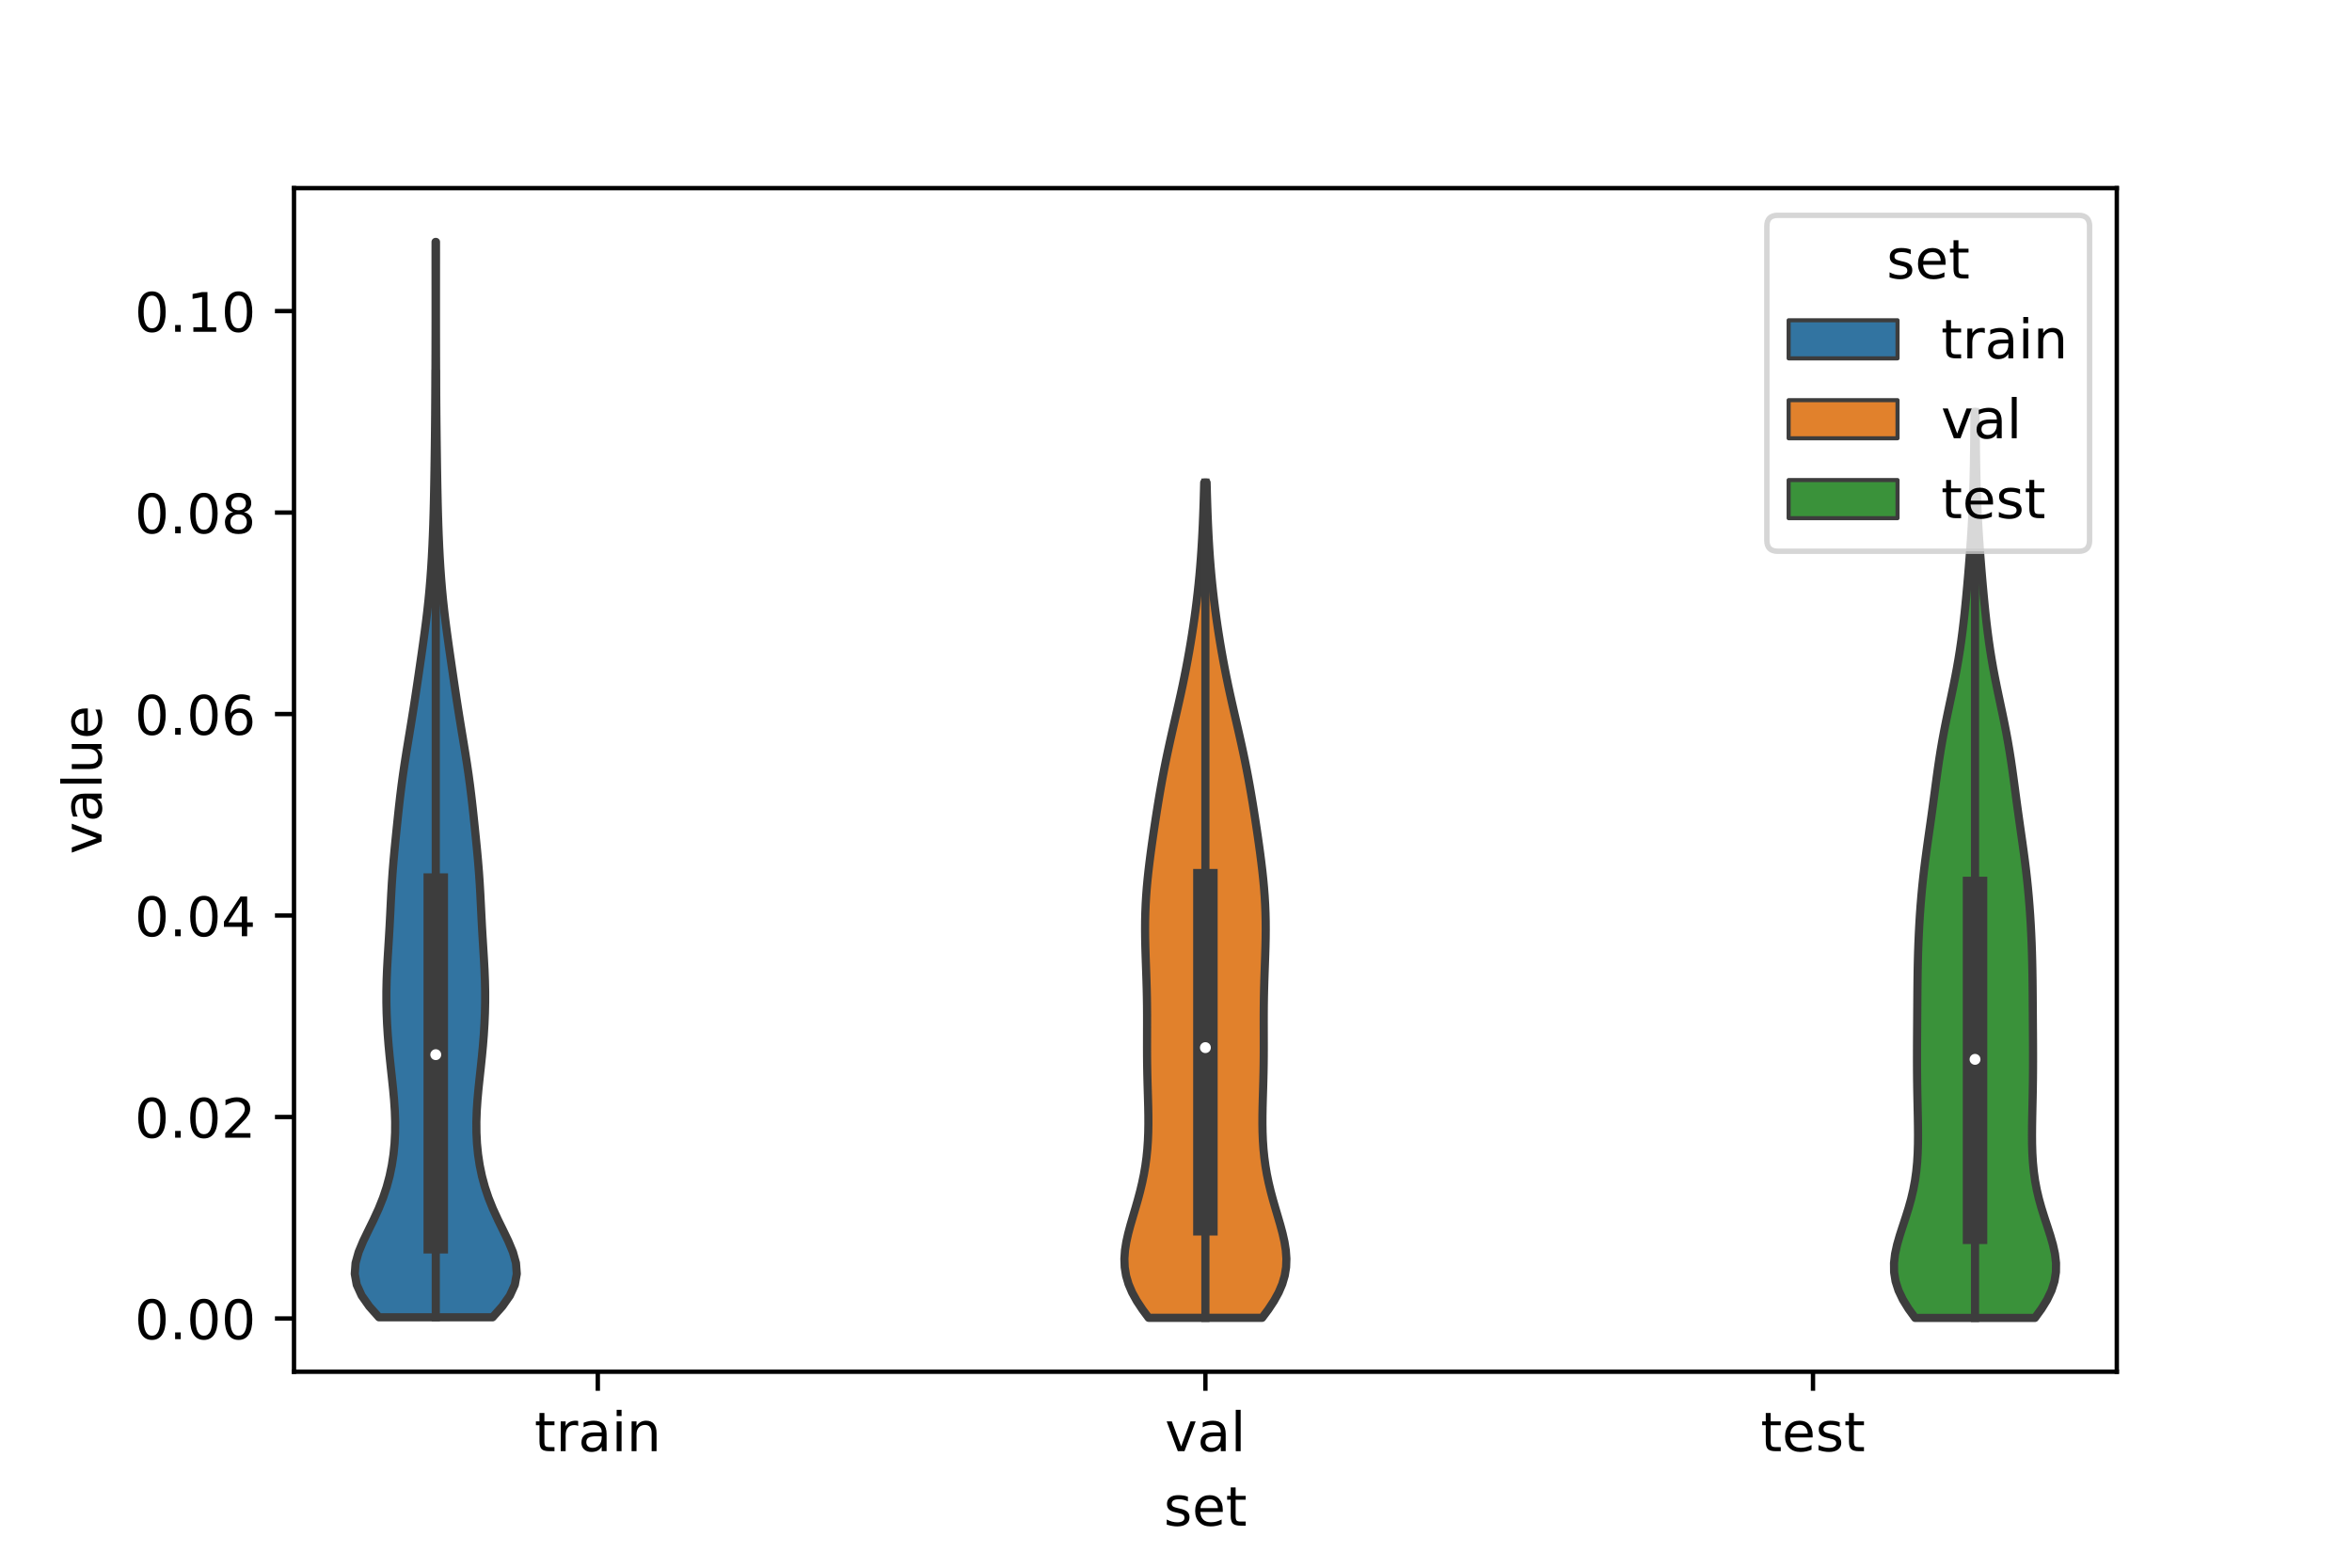 <?xml version="1.0" encoding="utf-8" standalone="no"?>
<!DOCTYPE svg PUBLIC "-//W3C//DTD SVG 1.1//EN"
  "http://www.w3.org/Graphics/SVG/1.1/DTD/svg11.dtd">
<!-- Created with matplotlib (https://matplotlib.org/) -->
<svg height="288pt" version="1.1" viewBox="0 0 432 288" width="432pt" xmlns="http://www.w3.org/2000/svg" xmlns:xlink="http://www.w3.org/1999/xlink">
 <defs>
  <style type="text/css">*{stroke-linecap:butt;stroke-linejoin:round;}</style>
 </defs>
 <g id="figure_1">
  <g id="patch_1">
   <path d="M 0 288 
L 432 288 
L 432 0 
L 0 0 
z
" style="fill:#ffffff;"/>
  </g>
  <g id="axes_1">
   <g id="patch_2">
    <path d="M 54 252 
L 388.8 252 
L 388.8 34.56 
L 54 34.56 
z
" style="fill:#ffffff;"/>
   </g>
   <g id="PolyCollection_1">
    <defs>
     <path d="M 90.468 -45.997 
L 69.612 -45.997 
L 67.834 -47.992 
L 66.427 -49.988 
L 65.52 -51.983 
L 65.16 -53.979 
L 65.311 -55.974 
L 65.869 -57.97 
L 66.699 -59.966 
L 67.662 -61.961 
L 68.64 -63.957 
L 69.553 -65.952 
L 70.353 -67.948 
L 71.022 -69.943 
L 71.56 -71.939 
L 71.974 -73.934 
L 72.275 -75.93 
L 72.472 -77.925 
L 72.572 -79.921 
L 72.584 -81.917 
L 72.517 -83.912 
L 72.384 -85.908 
L 72.203 -87.903 
L 71.993 -89.899 
L 71.776 -91.894 
L 71.567 -93.89 
L 71.379 -95.885 
L 71.221 -97.881 
L 71.098 -99.877 
L 71.014 -101.872 
L 70.97 -103.868 
L 70.97 -105.863 
L 71.012 -107.859 
L 71.091 -109.854 
L 71.198 -111.85 
L 71.32 -113.845 
L 71.443 -115.841 
L 71.558 -117.837 
L 71.662 -119.832 
L 71.76 -121.828 
L 71.861 -123.823 
L 71.977 -125.819 
L 72.115 -127.814 
L 72.277 -129.81 
L 72.459 -131.805 
L 72.655 -133.801 
L 72.858 -135.797 
L 73.066 -137.792 
L 73.281 -139.788 
L 73.51 -141.783 
L 73.757 -143.779 
L 74.028 -145.774 
L 74.323 -147.77 
L 74.637 -149.765 
L 74.963 -151.761 
L 75.292 -153.756 
L 75.617 -155.752 
L 75.935 -157.748 
L 76.243 -159.743 
L 76.543 -161.739 
L 76.838 -163.734 
L 77.129 -165.73 
L 77.418 -167.725 
L 77.702 -169.721 
L 77.977 -171.716 
L 78.238 -173.712 
L 78.479 -175.708 
L 78.697 -177.703 
L 78.888 -179.699 
L 79.054 -181.694 
L 79.197 -183.69 
L 79.318 -185.685 
L 79.42 -187.681 
L 79.506 -189.676 
L 79.579 -191.672 
L 79.64 -193.668 
L 79.691 -195.663 
L 79.734 -197.659 
L 79.771 -199.654 
L 79.804 -201.65 
L 79.834 -203.645 
L 79.861 -205.641 
L 79.886 -207.636 
L 79.909 -209.632 
L 79.93 -211.628 
L 79.947 -213.623 
L 79.961 -215.619 
L 79.973 -217.614 
L 79.981 -219.61 
L 79.988 -221.605 
L 79.994 -223.601 
L 79.999 -225.596 
L 80.003 -227.592 
L 80.005 -229.587 
L 80.006 -231.583 
L 80.006 -233.579 
L 80.004 -235.574 
L 80.003 -237.57 
L 80.002 -239.565 
L 80.002 -241.561 
L 80.004 -243.556 
L 80.076 -243.556 
L 80.076 -243.556 
L 80.078 -241.561 
L 80.078 -239.565 
L 80.077 -237.57 
L 80.076 -235.574 
L 80.074 -233.579 
L 80.074 -231.583 
L 80.075 -229.587 
L 80.077 -227.592 
L 80.081 -225.596 
L 80.086 -223.601 
L 80.092 -221.605 
L 80.099 -219.61 
L 80.107 -217.614 
L 80.119 -215.619 
L 80.133 -213.623 
L 80.15 -211.628 
L 80.171 -209.632 
L 80.194 -207.636 
L 80.219 -205.641 
L 80.246 -203.645 
L 80.276 -201.65 
L 80.309 -199.654 
L 80.346 -197.659 
L 80.389 -195.663 
L 80.44 -193.668 
L 80.501 -191.672 
L 80.574 -189.676 
L 80.66 -187.681 
L 80.762 -185.685 
L 80.883 -183.69 
L 81.026 -181.694 
L 81.192 -179.699 
L 81.383 -177.703 
L 81.601 -175.708 
L 81.842 -173.712 
L 82.103 -171.716 
L 82.378 -169.721 
L 82.662 -167.725 
L 82.951 -165.73 
L 83.242 -163.734 
L 83.537 -161.739 
L 83.837 -159.743 
L 84.145 -157.748 
L 84.463 -155.752 
L 84.788 -153.756 
L 85.117 -151.761 
L 85.443 -149.765 
L 85.757 -147.77 
L 86.052 -145.774 
L 86.323 -143.779 
L 86.57 -141.783 
L 86.799 -139.788 
L 87.014 -137.792 
L 87.222 -135.797 
L 87.425 -133.801 
L 87.621 -131.805 
L 87.803 -129.81 
L 87.965 -127.814 
L 88.103 -125.819 
L 88.219 -123.823 
L 88.32 -121.828 
L 88.418 -119.832 
L 88.522 -117.837 
L 88.637 -115.841 
L 88.76 -113.845 
L 88.882 -111.85 
L 88.989 -109.854 
L 89.068 -107.859 
L 89.11 -105.863 
L 89.11 -103.868 
L 89.066 -101.872 
L 88.982 -99.877 
L 88.859 -97.881 
L 88.701 -95.885 
L 88.513 -93.89 
L 88.304 -91.894 
L 88.087 -89.899 
L 87.877 -87.903 
L 87.696 -85.908 
L 87.563 -83.912 
L 87.496 -81.917 
L 87.508 -79.921 
L 87.608 -77.925 
L 87.805 -75.93 
L 88.106 -73.934 
L 88.52 -71.939 
L 89.058 -69.943 
L 89.727 -67.948 
L 90.527 -65.952 
L 91.44 -63.957 
L 92.418 -61.961 
L 93.381 -59.966 
L 94.211 -57.97 
L 94.769 -55.974 
L 94.92 -53.979 
L 94.56 -51.983 
L 93.653 -49.988 
L 92.246 -47.992 
L 90.468 -45.997 
z
" id="m38b7651d6f" style="stroke:#3d3d3d;stroke-width:1.5;"/>
    </defs>
    <g clip-path="url(#p7a59507394)">
     <use style="fill:#3274a1;stroke:#3d3d3d;stroke-width:1.5;" x="0" xlink:href="#m38b7651d6f" y="288"/>
    </g>
   </g>
   <g id="PolyCollection_2">
    <defs>
     <path d="M 231.821 -45.902 
L 210.979 -45.902 
L 209.826 -47.452 
L 208.802 -49.002 
L 207.945 -50.552 
L 207.283 -52.101 
L 206.828 -53.651 
L 206.578 -55.201 
L 206.52 -56.751 
L 206.629 -58.301 
L 206.875 -59.851 
L 207.222 -61.401 
L 207.637 -62.95 
L 208.089 -64.5 
L 208.548 -66.05 
L 208.994 -67.6 
L 209.408 -69.15 
L 209.78 -70.7 
L 210.101 -72.25 
L 210.367 -73.799 
L 210.577 -75.349 
L 210.734 -76.899 
L 210.84 -78.449 
L 210.902 -79.999 
L 210.927 -81.549 
L 210.921 -83.099 
L 210.894 -84.648 
L 210.854 -86.198 
L 210.808 -87.748 
L 210.764 -89.298 
L 210.727 -90.848 
L 210.7 -92.398 
L 210.684 -93.948 
L 210.678 -95.497 
L 210.68 -97.047 
L 210.684 -98.597 
L 210.687 -100.147 
L 210.685 -101.697 
L 210.674 -103.247 
L 210.652 -104.797 
L 210.618 -106.346 
L 210.574 -107.896 
L 210.522 -109.446 
L 210.467 -110.996 
L 210.414 -112.546 
L 210.368 -114.096 
L 210.334 -115.646 
L 210.32 -117.195 
L 210.328 -118.745 
L 210.363 -120.295 
L 210.426 -121.845 
L 210.517 -123.395 
L 210.636 -124.945 
L 210.78 -126.494 
L 210.946 -128.044 
L 211.131 -129.594 
L 211.33 -131.144 
L 211.541 -132.694 
L 211.761 -134.244 
L 211.989 -135.794 
L 212.224 -137.343 
L 212.466 -138.893 
L 212.715 -140.443 
L 212.974 -141.993 
L 213.244 -143.543 
L 213.526 -145.093 
L 213.821 -146.643 
L 214.131 -148.192 
L 214.454 -149.742 
L 214.79 -151.292 
L 215.135 -152.842 
L 215.488 -154.392 
L 215.844 -155.942 
L 216.2 -157.492 
L 216.551 -159.041 
L 216.895 -160.591 
L 217.228 -162.141 
L 217.548 -163.691 
L 217.855 -165.241 
L 218.147 -166.791 
L 218.425 -168.341 
L 218.689 -169.89 
L 218.939 -171.44 
L 219.176 -172.99 
L 219.399 -174.54 
L 219.609 -176.09 
L 219.804 -177.64 
L 219.985 -179.19 
L 220.152 -180.739 
L 220.303 -182.289 
L 220.439 -183.839 
L 220.561 -185.389 
L 220.669 -186.939 
L 220.764 -188.489 
L 220.848 -190.039 
L 220.922 -191.588 
L 220.986 -193.138 
L 221.044 -194.688 
L 221.094 -196.238 
L 221.139 -197.788 
L 221.179 -199.338 
L 221.621 -199.338 
L 221.621 -199.338 
L 221.661 -197.788 
L 221.706 -196.238 
L 221.756 -194.688 
L 221.814 -193.138 
L 221.878 -191.588 
L 221.952 -190.039 
L 222.036 -188.489 
L 222.131 -186.939 
L 222.239 -185.389 
L 222.361 -183.839 
L 222.497 -182.289 
L 222.648 -180.739 
L 222.815 -179.19 
L 222.996 -177.64 
L 223.191 -176.09 
L 223.401 -174.54 
L 223.624 -172.99 
L 223.861 -171.44 
L 224.111 -169.89 
L 224.375 -168.341 
L 224.653 -166.791 
L 224.945 -165.241 
L 225.252 -163.691 
L 225.572 -162.141 
L 225.905 -160.591 
L 226.249 -159.041 
L 226.6 -157.492 
L 226.956 -155.942 
L 227.312 -154.392 
L 227.665 -152.842 
L 228.01 -151.292 
L 228.346 -149.742 
L 228.669 -148.192 
L 228.979 -146.643 
L 229.274 -145.093 
L 229.556 -143.543 
L 229.826 -141.993 
L 230.085 -140.443 
L 230.334 -138.893 
L 230.576 -137.343 
L 230.811 -135.794 
L 231.039 -134.244 
L 231.259 -132.694 
L 231.47 -131.144 
L 231.669 -129.594 
L 231.854 -128.044 
L 232.02 -126.494 
L 232.164 -124.945 
L 232.283 -123.395 
L 232.374 -121.845 
L 232.437 -120.295 
L 232.472 -118.745 
L 232.48 -117.195 
L 232.466 -115.646 
L 232.432 -114.096 
L 232.386 -112.546 
L 232.333 -110.996 
L 232.278 -109.446 
L 232.226 -107.896 
L 232.182 -106.346 
L 232.148 -104.797 
L 232.126 -103.247 
L 232.115 -101.697 
L 232.113 -100.147 
L 232.116 -98.597 
L 232.12 -97.047 
L 232.122 -95.497 
L 232.116 -93.948 
L 232.1 -92.398 
L 232.073 -90.848 
L 232.036 -89.298 
L 231.992 -87.748 
L 231.946 -86.198 
L 231.906 -84.648 
L 231.879 -83.099 
L 231.873 -81.549 
L 231.898 -79.999 
L 231.96 -78.449 
L 232.066 -76.899 
L 232.223 -75.349 
L 232.433 -73.799 
L 232.699 -72.25 
L 233.02 -70.7 
L 233.392 -69.15 
L 233.806 -67.6 
L 234.252 -66.05 
L 234.711 -64.5 
L 235.163 -62.95 
L 235.578 -61.401 
L 235.925 -59.851 
L 236.171 -58.301 
L 236.28 -56.751 
L 236.222 -55.201 
L 235.972 -53.651 
L 235.517 -52.101 
L 234.855 -50.552 
L 233.998 -49.002 
L 232.974 -47.452 
L 231.821 -45.902 
z
" id="m377dd3946f" style="stroke:#3d3d3d;stroke-width:1.5;"/>
    </defs>
    <g clip-path="url(#p7a59507394)">
     <use style="fill:#e1812c;stroke:#3d3d3d;stroke-width:1.5;" x="0" xlink:href="#m377dd3946f" y="288"/>
    </g>
   </g>
   <g id="PolyCollection_3">
    <defs>
     <path d="M 373.757 -45.884 
L 351.763 -45.884 
L 350.543 -47.565 
L 349.508 -49.246 
L 348.708 -50.927 
L 348.169 -52.608 
L 347.899 -54.289 
L 347.88 -55.97 
L 348.078 -57.651 
L 348.446 -59.332 
L 348.928 -61.013 
L 349.47 -62.695 
L 350.024 -64.376 
L 350.55 -66.057 
L 351.02 -67.738 
L 351.416 -69.419 
L 351.731 -71.1 
L 351.966 -72.781 
L 352.129 -74.462 
L 352.229 -76.143 
L 352.28 -77.824 
L 352.293 -79.506 
L 352.28 -81.187 
L 352.252 -82.868 
L 352.217 -84.549 
L 352.181 -86.23 
L 352.149 -87.911 
L 352.125 -89.592 
L 352.11 -91.273 
L 352.103 -92.954 
L 352.104 -94.635 
L 352.11 -96.316 
L 352.12 -97.998 
L 352.132 -99.679 
L 352.143 -101.36 
L 352.155 -103.041 
L 352.167 -104.722 
L 352.181 -106.403 
L 352.2 -108.084 
L 352.226 -109.765 
L 352.261 -111.446 
L 352.307 -113.127 
L 352.366 -114.808 
L 352.44 -116.49 
L 352.527 -118.171 
L 352.63 -119.852 
L 352.75 -121.533 
L 352.887 -123.214 
L 353.041 -124.895 
L 353.215 -126.576 
L 353.407 -128.257 
L 353.616 -129.938 
L 353.839 -131.619 
L 354.072 -133.301 
L 354.311 -134.982 
L 354.551 -136.663 
L 354.787 -138.344 
L 355.019 -140.025 
L 355.245 -141.706 
L 355.469 -143.387 
L 355.695 -145.068 
L 355.928 -146.749 
L 356.174 -148.43 
L 356.439 -150.111 
L 356.726 -151.793 
L 357.035 -153.474 
L 357.365 -155.155 
L 357.711 -156.836 
L 358.066 -158.517 
L 358.422 -160.198 
L 358.772 -161.879 
L 359.108 -163.56 
L 359.425 -165.241 
L 359.718 -166.922 
L 359.987 -168.603 
L 360.231 -170.285 
L 360.453 -171.966 
L 360.655 -173.647 
L 360.84 -175.328 
L 361.012 -177.009 
L 361.173 -178.69 
L 361.327 -180.371 
L 361.474 -182.052 
L 361.614 -183.733 
L 361.749 -185.414 
L 361.875 -187.096 
L 361.993 -188.777 
L 362.101 -190.458 
L 362.197 -192.139 
L 362.282 -193.82 
L 362.355 -195.501 
L 362.416 -197.182 
L 362.468 -198.863 
L 362.51 -200.544 
L 362.545 -202.225 
L 362.573 -203.906 
L 362.597 -205.588 
L 362.616 -207.269 
L 362.633 -208.95 
L 362.648 -210.631 
L 362.662 -212.312 
L 362.858 -212.312 
L 362.858 -212.312 
L 362.872 -210.631 
L 362.887 -208.95 
L 362.904 -207.269 
L 362.923 -205.588 
L 362.947 -203.906 
L 362.975 -202.225 
L 363.01 -200.544 
L 363.052 -198.863 
L 363.104 -197.182 
L 363.165 -195.501 
L 363.238 -193.82 
L 363.323 -192.139 
L 363.419 -190.458 
L 363.527 -188.777 
L 363.645 -187.096 
L 363.771 -185.414 
L 363.906 -183.733 
L 364.046 -182.052 
L 364.193 -180.371 
L 364.347 -178.69 
L 364.508 -177.009 
L 364.68 -175.328 
L 364.865 -173.647 
L 365.067 -171.966 
L 365.289 -170.285 
L 365.533 -168.603 
L 365.802 -166.922 
L 366.095 -165.241 
L 366.412 -163.56 
L 366.748 -161.879 
L 367.098 -160.198 
L 367.454 -158.517 
L 367.809 -156.836 
L 368.155 -155.155 
L 368.485 -153.474 
L 368.794 -151.793 
L 369.081 -150.111 
L 369.346 -148.43 
L 369.592 -146.749 
L 369.825 -145.068 
L 370.051 -143.387 
L 370.275 -141.706 
L 370.501 -140.025 
L 370.733 -138.344 
L 370.969 -136.663 
L 371.209 -134.982 
L 371.448 -133.301 
L 371.681 -131.619 
L 371.904 -129.938 
L 372.113 -128.257 
L 372.305 -126.576 
L 372.479 -124.895 
L 372.633 -123.214 
L 372.77 -121.533 
L 372.89 -119.852 
L 372.993 -118.171 
L 373.08 -116.49 
L 373.154 -114.808 
L 373.213 -113.127 
L 373.259 -111.446 
L 373.294 -109.765 
L 373.32 -108.084 
L 373.339 -106.403 
L 373.353 -104.722 
L 373.365 -103.041 
L 373.377 -101.36 
L 373.388 -99.679 
L 373.4 -97.998 
L 373.41 -96.316 
L 373.416 -94.635 
L 373.417 -92.954 
L 373.41 -91.273 
L 373.395 -89.592 
L 373.371 -87.911 
L 373.339 -86.23 
L 373.303 -84.549 
L 373.268 -82.868 
L 373.24 -81.187 
L 373.227 -79.506 
L 373.24 -77.824 
L 373.291 -76.143 
L 373.391 -74.462 
L 373.554 -72.781 
L 373.789 -71.1 
L 374.104 -69.419 
L 374.5 -67.738 
L 374.97 -66.057 
L 375.496 -64.376 
L 376.05 -62.695 
L 376.592 -61.013 
L 377.074 -59.332 
L 377.442 -57.651 
L 377.64 -55.97 
L 377.621 -54.289 
L 377.351 -52.608 
L 376.812 -50.927 
L 376.012 -49.246 
L 374.977 -47.565 
L 373.757 -45.884 
z
" id="m4c8c957a79" style="stroke:#3d3d3d;stroke-width:1.5;"/>
    </defs>
    <g clip-path="url(#p7a59507394)">
     <use style="fill:#3a923a;stroke:#3d3d3d;stroke-width:1.5;" x="0" xlink:href="#m4c8c957a79" y="288"/>
    </g>
   </g>
   <g id="patch_3">
    <path clip-path="url(#p7a59507394)" d="M 109.8 242.22 
L 109.8 242.22 
L 109.8 242.22 
L 109.8 242.22 
z
" style="fill:#3274a1;stroke:#3d3d3d;stroke-linejoin:miter;stroke-width:0.75;"/>
   </g>
   <g id="patch_4">
    <path clip-path="url(#p7a59507394)" d="M 109.8 242.22 
L 109.8 242.22 
L 109.8 242.22 
L 109.8 242.22 
z
" style="fill:#e1812c;stroke:#3d3d3d;stroke-linejoin:miter;stroke-width:0.75;"/>
   </g>
   <g id="patch_5">
    <path clip-path="url(#p7a59507394)" d="M 109.8 242.22 
L 109.8 242.22 
L 109.8 242.22 
L 109.8 242.22 
z
" style="fill:#3a923a;stroke:#3d3d3d;stroke-linejoin:miter;stroke-width:0.75;"/>
   </g>
   <g id="matplotlib.axis_1">
    <g id="xtick_1">
     <g id="line2d_1">
      <defs>
       <path d="M 0 0 
L 0 3.5 
" id="m3c5bb77a83" style="stroke:#000000;stroke-width:0.8;"/>
      </defs>
      <g>
       <use style="stroke:#000000;stroke-width:0.8;" x="109.8" xlink:href="#m3c5bb77a83" y="252"/>
      </g>
     </g>
     <g id="text_1">
      <!-- train -->
      <g transform="translate(98.162 266.598)scale(0.1 -0.1)">
       <defs>
        <path d="M 18.312 70.219 
L 18.312 54.688 
L 36.812 54.688 
L 36.812 47.703 
L 18.312 47.703 
L 18.312 18.016 
Q 18.312 11.328 20.141 9.422 
Q 21.969 7.516 27.594 7.516 
L 36.812 7.516 
L 36.812 0 
L 27.594 0 
Q 17.188 0 13.234 3.875 
Q 9.281 7.766 9.281 18.016 
L 9.281 47.703 
L 2.688 47.703 
L 2.688 54.688 
L 9.281 54.688 
L 9.281 70.219 
z
" id="DejaVuSans-116"/>
        <path d="M 41.109 46.297 
Q 39.594 47.172 37.812 47.578 
Q 36.031 48 33.891 48 
Q 26.266 48 22.188 43.047 
Q 18.109 38.094 18.109 28.812 
L 18.109 0 
L 9.078 0 
L 9.078 54.688 
L 18.109 54.688 
L 18.109 46.188 
Q 20.953 51.172 25.484 53.578 
Q 30.031 56 36.531 56 
Q 37.453 56 38.578 55.875 
Q 39.703 55.766 41.062 55.516 
z
" id="DejaVuSans-114"/>
        <path d="M 34.281 27.484 
Q 23.391 27.484 19.188 25 
Q 14.984 22.516 14.984 16.5 
Q 14.984 11.719 18.141 8.906 
Q 21.297 6.109 26.703 6.109 
Q 34.188 6.109 38.703 11.406 
Q 43.219 16.703 43.219 25.484 
L 43.219 27.484 
z
M 52.203 31.203 
L 52.203 0 
L 43.219 0 
L 43.219 8.297 
Q 40.141 3.328 35.547 0.953 
Q 30.953 -1.422 24.312 -1.422 
Q 15.922 -1.422 10.953 3.297 
Q 6 8.016 6 15.922 
Q 6 25.141 12.172 29.828 
Q 18.359 34.516 30.609 34.516 
L 43.219 34.516 
L 43.219 35.406 
Q 43.219 41.609 39.141 45 
Q 35.062 48.391 27.688 48.391 
Q 23 48.391 18.547 47.266 
Q 14.109 46.141 10.016 43.891 
L 10.016 52.203 
Q 14.938 54.109 19.578 55.047 
Q 24.219 56 28.609 56 
Q 40.484 56 46.344 49.844 
Q 52.203 43.703 52.203 31.203 
z
" id="DejaVuSans-97"/>
        <path d="M 9.422 54.688 
L 18.406 54.688 
L 18.406 0 
L 9.422 0 
z
M 9.422 75.984 
L 18.406 75.984 
L 18.406 64.594 
L 9.422 64.594 
z
" id="DejaVuSans-105"/>
        <path d="M 54.891 33.016 
L 54.891 0 
L 45.906 0 
L 45.906 32.719 
Q 45.906 40.484 42.875 44.328 
Q 39.844 48.188 33.797 48.188 
Q 26.516 48.188 22.312 43.547 
Q 18.109 38.922 18.109 30.906 
L 18.109 0 
L 9.078 0 
L 9.078 54.688 
L 18.109 54.688 
L 18.109 46.188 
Q 21.344 51.125 25.703 53.562 
Q 30.078 56 35.797 56 
Q 45.219 56 50.047 50.172 
Q 54.891 44.344 54.891 33.016 
z
" id="DejaVuSans-110"/>
       </defs>
       <use xlink:href="#DejaVuSans-116"/>
       <use x="39.209" xlink:href="#DejaVuSans-114"/>
       <use x="80.322" xlink:href="#DejaVuSans-97"/>
       <use x="141.602" xlink:href="#DejaVuSans-105"/>
       <use x="169.385" xlink:href="#DejaVuSans-110"/>
      </g>
     </g>
    </g>
    <g id="xtick_2">
     <g id="line2d_2">
      <g>
       <use style="stroke:#000000;stroke-width:0.8;" x="221.4" xlink:href="#m3c5bb77a83" y="252"/>
      </g>
     </g>
     <g id="text_2">
      <!-- val -->
      <g transform="translate(213.988 266.598)scale(0.1 -0.1)">
       <defs>
        <path d="M 2.984 54.688 
L 12.5 54.688 
L 29.594 8.797 
L 46.688 54.688 
L 56.203 54.688 
L 35.688 0 
L 23.484 0 
z
" id="DejaVuSans-118"/>
        <path d="M 9.422 75.984 
L 18.406 75.984 
L 18.406 0 
L 9.422 0 
z
" id="DejaVuSans-108"/>
       </defs>
       <use xlink:href="#DejaVuSans-118"/>
       <use x="59.18" xlink:href="#DejaVuSans-97"/>
       <use x="120.459" xlink:href="#DejaVuSans-108"/>
      </g>
     </g>
    </g>
    <g id="xtick_3">
     <g id="line2d_3">
      <g>
       <use style="stroke:#000000;stroke-width:0.8;" x="333" xlink:href="#m3c5bb77a83" y="252"/>
      </g>
     </g>
     <g id="text_3">
      <!-- test -->
      <g transform="translate(323.398 266.598)scale(0.1 -0.1)">
       <defs>
        <path d="M 56.203 29.594 
L 56.203 25.203 
L 14.891 25.203 
Q 15.484 15.922 20.484 11.062 
Q 25.484 6.203 34.422 6.203 
Q 39.594 6.203 44.453 7.469 
Q 49.312 8.734 54.109 11.281 
L 54.109 2.781 
Q 49.266 0.734 44.188 -0.344 
Q 39.109 -1.422 33.891 -1.422 
Q 20.797 -1.422 13.156 6.188 
Q 5.516 13.812 5.516 26.812 
Q 5.516 40.234 12.766 48.109 
Q 20.016 56 32.328 56 
Q 43.359 56 49.781 48.891 
Q 56.203 41.797 56.203 29.594 
z
M 47.219 32.234 
Q 47.125 39.594 43.094 43.984 
Q 39.062 48.391 32.422 48.391 
Q 24.906 48.391 20.391 44.141 
Q 15.875 39.891 15.188 32.172 
z
" id="DejaVuSans-101"/>
        <path d="M 44.281 53.078 
L 44.281 44.578 
Q 40.484 46.531 36.375 47.5 
Q 32.281 48.484 27.875 48.484 
Q 21.188 48.484 17.844 46.438 
Q 14.5 44.391 14.5 40.281 
Q 14.5 37.156 16.891 35.375 
Q 19.281 33.594 26.516 31.984 
L 29.594 31.297 
Q 39.156 29.25 43.188 25.516 
Q 47.219 21.781 47.219 15.094 
Q 47.219 7.469 41.188 3.016 
Q 35.156 -1.422 24.609 -1.422 
Q 20.219 -1.422 15.453 -0.562 
Q 10.688 0.297 5.422 2 
L 5.422 11.281 
Q 10.406 8.688 15.234 7.391 
Q 20.062 6.109 24.812 6.109 
Q 31.156 6.109 34.562 8.281 
Q 37.984 10.453 37.984 14.406 
Q 37.984 18.062 35.516 20.016 
Q 33.062 21.969 24.703 23.781 
L 21.578 24.516 
Q 13.234 26.266 9.516 29.906 
Q 5.812 33.547 5.812 39.891 
Q 5.812 47.609 11.281 51.797 
Q 16.75 56 26.812 56 
Q 31.781 56 36.172 55.266 
Q 40.578 54.547 44.281 53.078 
z
" id="DejaVuSans-115"/>
       </defs>
       <use xlink:href="#DejaVuSans-116"/>
       <use x="39.209" xlink:href="#DejaVuSans-101"/>
       <use x="100.732" xlink:href="#DejaVuSans-115"/>
       <use x="152.832" xlink:href="#DejaVuSans-116"/>
      </g>
     </g>
    </g>
    <g id="text_4">
     <!-- set -->
     <g transform="translate(213.759 280.277)scale(0.1 -0.1)">
      <use xlink:href="#DejaVuSans-115"/>
      <use x="52.1" xlink:href="#DejaVuSans-101"/>
      <use x="113.623" xlink:href="#DejaVuSans-116"/>
     </g>
    </g>
   </g>
   <g id="matplotlib.axis_2">
    <g id="ytick_1">
     <g id="line2d_4">
      <defs>
       <path d="M 0 0 
L -3.5 0 
" id="mbbebd9554b" style="stroke:#000000;stroke-width:0.8;"/>
      </defs>
      <g>
       <use style="stroke:#000000;stroke-width:0.8;" x="54" xlink:href="#mbbebd9554b" y="242.22"/>
      </g>
     </g>
     <g id="text_5">
      <!-- 0.00 -->
      <g transform="translate(24.734 246.019)scale(0.1 -0.1)">
       <defs>
        <path d="M 31.781 66.406 
Q 24.172 66.406 20.328 58.906 
Q 16.5 51.422 16.5 36.375 
Q 16.5 21.391 20.328 13.891 
Q 24.172 6.391 31.781 6.391 
Q 39.453 6.391 43.281 13.891 
Q 47.125 21.391 47.125 36.375 
Q 47.125 51.422 43.281 58.906 
Q 39.453 66.406 31.781 66.406 
z
M 31.781 74.219 
Q 44.047 74.219 50.516 64.516 
Q 56.984 54.828 56.984 36.375 
Q 56.984 17.969 50.516 8.266 
Q 44.047 -1.422 31.781 -1.422 
Q 19.531 -1.422 13.062 8.266 
Q 6.594 17.969 6.594 36.375 
Q 6.594 54.828 13.062 64.516 
Q 19.531 74.219 31.781 74.219 
z
" id="DejaVuSans-48"/>
        <path d="M 10.688 12.406 
L 21 12.406 
L 21 0 
L 10.688 0 
z
" id="DejaVuSans-46"/>
       </defs>
       <use xlink:href="#DejaVuSans-48"/>
       <use x="63.623" xlink:href="#DejaVuSans-46"/>
       <use x="95.41" xlink:href="#DejaVuSans-48"/>
       <use x="159.033" xlink:href="#DejaVuSans-48"/>
      </g>
     </g>
    </g>
    <g id="ytick_2">
     <g id="line2d_5">
      <g>
       <use style="stroke:#000000;stroke-width:0.8;" x="54" xlink:href="#mbbebd9554b" y="205.206"/>
      </g>
     </g>
     <g id="text_6">
      <!-- 0.02 -->
      <g transform="translate(24.734 209.005)scale(0.1 -0.1)">
       <defs>
        <path d="M 19.188 8.297 
L 53.609 8.297 
L 53.609 0 
L 7.328 0 
L 7.328 8.297 
Q 12.938 14.109 22.625 23.891 
Q 32.328 33.688 34.812 36.531 
Q 39.547 41.844 41.422 45.531 
Q 43.312 49.219 43.312 52.781 
Q 43.312 58.594 39.234 62.25 
Q 35.156 65.922 28.609 65.922 
Q 23.969 65.922 18.812 64.312 
Q 13.672 62.703 7.812 59.422 
L 7.812 69.391 
Q 13.766 71.781 18.938 73 
Q 24.125 74.219 28.422 74.219 
Q 39.75 74.219 46.484 68.547 
Q 53.219 62.891 53.219 53.422 
Q 53.219 48.922 51.531 44.891 
Q 49.859 40.875 45.406 35.406 
Q 44.188 33.984 37.641 27.219 
Q 31.109 20.453 19.188 8.297 
z
" id="DejaVuSans-50"/>
       </defs>
       <use xlink:href="#DejaVuSans-48"/>
       <use x="63.623" xlink:href="#DejaVuSans-46"/>
       <use x="95.41" xlink:href="#DejaVuSans-48"/>
       <use x="159.033" xlink:href="#DejaVuSans-50"/>
      </g>
     </g>
    </g>
    <g id="ytick_3">
     <g id="line2d_6">
      <g>
       <use style="stroke:#000000;stroke-width:0.8;" x="54" xlink:href="#mbbebd9554b" y="168.192"/>
      </g>
     </g>
     <g id="text_7">
      <!-- 0.04 -->
      <g transform="translate(24.734 171.991)scale(0.1 -0.1)">
       <defs>
        <path d="M 37.797 64.312 
L 12.891 25.391 
L 37.797 25.391 
z
M 35.203 72.906 
L 47.609 72.906 
L 47.609 25.391 
L 58.016 25.391 
L 58.016 17.188 
L 47.609 17.188 
L 47.609 0 
L 37.797 0 
L 37.797 17.188 
L 4.891 17.188 
L 4.891 26.703 
z
" id="DejaVuSans-52"/>
       </defs>
       <use xlink:href="#DejaVuSans-48"/>
       <use x="63.623" xlink:href="#DejaVuSans-46"/>
       <use x="95.41" xlink:href="#DejaVuSans-48"/>
       <use x="159.033" xlink:href="#DejaVuSans-52"/>
      </g>
     </g>
    </g>
    <g id="ytick_4">
     <g id="line2d_7">
      <g>
       <use style="stroke:#000000;stroke-width:0.8;" x="54" xlink:href="#mbbebd9554b" y="131.178"/>
      </g>
     </g>
     <g id="text_8">
      <!-- 0.06 -->
      <g transform="translate(24.734 134.977)scale(0.1 -0.1)">
       <defs>
        <path d="M 33.016 40.375 
Q 26.375 40.375 22.484 35.828 
Q 18.609 31.297 18.609 23.391 
Q 18.609 15.531 22.484 10.953 
Q 26.375 6.391 33.016 6.391 
Q 39.656 6.391 43.531 10.953 
Q 47.406 15.531 47.406 23.391 
Q 47.406 31.297 43.531 35.828 
Q 39.656 40.375 33.016 40.375 
z
M 52.594 71.297 
L 52.594 62.312 
Q 48.875 64.062 45.094 64.984 
Q 41.312 65.922 37.594 65.922 
Q 27.828 65.922 22.672 59.328 
Q 17.531 52.734 16.797 39.406 
Q 19.672 43.656 24.016 45.922 
Q 28.375 48.188 33.594 48.188 
Q 44.578 48.188 50.953 41.516 
Q 57.328 34.859 57.328 23.391 
Q 57.328 12.156 50.688 5.359 
Q 44.047 -1.422 33.016 -1.422 
Q 20.359 -1.422 13.672 8.266 
Q 6.984 17.969 6.984 36.375 
Q 6.984 53.656 15.188 63.938 
Q 23.391 74.219 37.203 74.219 
Q 40.922 74.219 44.703 73.484 
Q 48.484 72.75 52.594 71.297 
z
" id="DejaVuSans-54"/>
       </defs>
       <use xlink:href="#DejaVuSans-48"/>
       <use x="63.623" xlink:href="#DejaVuSans-46"/>
       <use x="95.41" xlink:href="#DejaVuSans-48"/>
       <use x="159.033" xlink:href="#DejaVuSans-54"/>
      </g>
     </g>
    </g>
    <g id="ytick_5">
     <g id="line2d_8">
      <g>
       <use style="stroke:#000000;stroke-width:0.8;" x="54" xlink:href="#mbbebd9554b" y="94.164"/>
      </g>
     </g>
     <g id="text_9">
      <!-- 0.08 -->
      <g transform="translate(24.734 97.963)scale(0.1 -0.1)">
       <defs>
        <path d="M 31.781 34.625 
Q 24.75 34.625 20.719 30.859 
Q 16.703 27.094 16.703 20.516 
Q 16.703 13.922 20.719 10.156 
Q 24.75 6.391 31.781 6.391 
Q 38.812 6.391 42.859 10.172 
Q 46.922 13.969 46.922 20.516 
Q 46.922 27.094 42.891 30.859 
Q 38.875 34.625 31.781 34.625 
z
M 21.922 38.812 
Q 15.578 40.375 12.031 44.719 
Q 8.5 49.078 8.5 55.328 
Q 8.5 64.062 14.719 69.141 
Q 20.953 74.219 31.781 74.219 
Q 42.672 74.219 48.875 69.141 
Q 55.078 64.062 55.078 55.328 
Q 55.078 49.078 51.531 44.719 
Q 48 40.375 41.703 38.812 
Q 48.828 37.156 52.797 32.312 
Q 56.781 27.484 56.781 20.516 
Q 56.781 9.906 50.312 4.234 
Q 43.844 -1.422 31.781 -1.422 
Q 19.734 -1.422 13.25 4.234 
Q 6.781 9.906 6.781 20.516 
Q 6.781 27.484 10.781 32.312 
Q 14.797 37.156 21.922 38.812 
z
M 18.312 54.391 
Q 18.312 48.734 21.844 45.562 
Q 25.391 42.391 31.781 42.391 
Q 38.141 42.391 41.719 45.562 
Q 45.312 48.734 45.312 54.391 
Q 45.312 60.062 41.719 63.234 
Q 38.141 66.406 31.781 66.406 
Q 25.391 66.406 21.844 63.234 
Q 18.312 60.062 18.312 54.391 
z
" id="DejaVuSans-56"/>
       </defs>
       <use xlink:href="#DejaVuSans-48"/>
       <use x="63.623" xlink:href="#DejaVuSans-46"/>
       <use x="95.41" xlink:href="#DejaVuSans-48"/>
       <use x="159.033" xlink:href="#DejaVuSans-56"/>
      </g>
     </g>
    </g>
    <g id="ytick_6">
     <g id="line2d_9">
      <g>
       <use style="stroke:#000000;stroke-width:0.8;" x="54" xlink:href="#mbbebd9554b" y="57.15"/>
      </g>
     </g>
     <g id="text_10">
      <!-- 0.10 -->
      <g transform="translate(24.734 60.949)scale(0.1 -0.1)">
       <defs>
        <path d="M 12.406 8.297 
L 28.516 8.297 
L 28.516 63.922 
L 10.984 60.406 
L 10.984 69.391 
L 28.422 72.906 
L 38.281 72.906 
L 38.281 8.297 
L 54.391 8.297 
L 54.391 0 
L 12.406 0 
z
" id="DejaVuSans-49"/>
       </defs>
       <use xlink:href="#DejaVuSans-48"/>
       <use x="63.623" xlink:href="#DejaVuSans-46"/>
       <use x="95.41" xlink:href="#DejaVuSans-49"/>
       <use x="159.033" xlink:href="#DejaVuSans-48"/>
      </g>
     </g>
    </g>
    <g id="text_11">
     <!-- value -->
     <g transform="translate(18.655 156.938)rotate(-90)scale(0.1 -0.1)">
      <defs>
       <path d="M 8.5 21.578 
L 8.5 54.688 
L 17.484 54.688 
L 17.484 21.922 
Q 17.484 14.156 20.5 10.266 
Q 23.531 6.391 29.594 6.391 
Q 36.859 6.391 41.078 11.031 
Q 45.312 15.672 45.312 23.688 
L 45.312 54.688 
L 54.297 54.688 
L 54.297 0 
L 45.312 0 
L 45.312 8.406 
Q 42.047 3.422 37.719 1 
Q 33.406 -1.422 27.688 -1.422 
Q 18.266 -1.422 13.375 4.438 
Q 8.5 10.297 8.5 21.578 
z
M 31.109 56 
z
" id="DejaVuSans-117"/>
      </defs>
      <use xlink:href="#DejaVuSans-118"/>
      <use x="59.18" xlink:href="#DejaVuSans-97"/>
      <use x="120.459" xlink:href="#DejaVuSans-108"/>
      <use x="148.242" xlink:href="#DejaVuSans-117"/>
      <use x="211.621" xlink:href="#DejaVuSans-101"/>
     </g>
    </g>
   </g>
   <g id="line2d_10">
    <path clip-path="url(#p7a59507394)" d="M 80.04 242.003 
L 80.04 68.696 
" style="fill:none;stroke:#3d3d3d;stroke-linecap:square;stroke-width:1.5;"/>
   </g>
   <g id="line2d_11">
    <path clip-path="url(#p7a59507394)" d="M 80.04 228.034 
L 80.04 162.684 
" style="fill:none;stroke:#3d3d3d;stroke-linecap:square;stroke-width:4.5;"/>
   </g>
   <g id="line2d_12">
    <path clip-path="url(#p7a59507394)" d="M 221.4 242.098 
L 221.4 88.662 
" style="fill:none;stroke:#3d3d3d;stroke-linecap:square;stroke-width:1.5;"/>
   </g>
   <g id="line2d_13">
    <path clip-path="url(#p7a59507394)" d="M 221.4 224.731 
L 221.4 161.885 
" style="fill:none;stroke:#3d3d3d;stroke-linecap:square;stroke-width:4.5;"/>
   </g>
   <g id="line2d_14">
    <path clip-path="url(#p7a59507394)" d="M 362.76 242.116 
L 362.76 75.688 
" style="fill:none;stroke:#3d3d3d;stroke-linecap:square;stroke-width:1.5;"/>
   </g>
   <g id="line2d_15">
    <path clip-path="url(#p7a59507394)" d="M 362.76 226.295 
L 362.76 163.316 
" style="fill:none;stroke:#3d3d3d;stroke-linecap:square;stroke-width:4.5;"/>
   </g>
   <g id="patch_6">
    <path d="M 54 252 
L 54 34.56 
" style="fill:none;stroke:#000000;stroke-linecap:square;stroke-linejoin:miter;stroke-width:0.8;"/>
   </g>
   <g id="patch_7">
    <path d="M 388.8 252 
L 388.8 34.56 
" style="fill:none;stroke:#000000;stroke-linecap:square;stroke-linejoin:miter;stroke-width:0.8;"/>
   </g>
   <g id="patch_8">
    <path d="M 54 252 
L 388.8 252 
" style="fill:none;stroke:#000000;stroke-linecap:square;stroke-linejoin:miter;stroke-width:0.8;"/>
   </g>
   <g id="patch_9">
    <path d="M 54 34.56 
L 388.8 34.56 
" style="fill:none;stroke:#000000;stroke-linecap:square;stroke-linejoin:miter;stroke-width:0.8;"/>
   </g>
   <g id="PathCollection_1">
    <defs>
     <path d="M 0 1.5 
C 0.398 1.5 0.779 1.342 1.061 1.061 
C 1.342 0.779 1.5 0.398 1.5 0 
C 1.5 -0.398 1.342 -0.779 1.061 -1.061 
C 0.779 -1.342 0.398 -1.5 0 -1.5 
C -0.398 -1.5 -0.779 -1.342 -1.061 -1.061 
C -1.342 -0.779 -1.5 -0.398 -1.5 0 
C -1.5 0.398 -1.342 0.779 -1.061 1.061 
C -0.779 1.342 -0.398 1.5 0 1.5 
z
" id="m1162df5b84" style="stroke:#3d3d3d;"/>
    </defs>
    <g clip-path="url(#p7a59507394)">
     <use style="fill:#ffffff;stroke:#3d3d3d;" x="80.04" xlink:href="#m1162df5b84" y="193.752"/>
    </g>
   </g>
   <g id="PathCollection_2">
    <g clip-path="url(#p7a59507394)">
     <use style="fill:#ffffff;stroke:#3d3d3d;" x="221.4" xlink:href="#m1162df5b84" y="192.461"/>
    </g>
   </g>
   <g id="PathCollection_3">
    <g clip-path="url(#p7a59507394)">
     <use style="fill:#ffffff;stroke:#3d3d3d;" x="362.76" xlink:href="#m1162df5b84" y="194.614"/>
    </g>
   </g>
   <g id="legend_1">
    <g id="patch_10">
     <path d="M 326.525 101.272 
L 381.8 101.272 
Q 383.8 101.272 383.8 99.272 
L 383.8 41.56 
Q 383.8 39.56 381.8 39.56 
L 326.525 39.56 
Q 324.525 39.56 324.525 41.56 
L 324.525 99.272 
Q 324.525 101.272 326.525 101.272 
z
" style="fill:#ffffff;opacity:0.8;stroke:#cccccc;stroke-linejoin:miter;"/>
    </g>
    <g id="text_12">
     <!-- set -->
     <g transform="translate(346.521 51.158)scale(0.1 -0.1)">
      <use xlink:href="#DejaVuSans-115"/>
      <use x="52.1" xlink:href="#DejaVuSans-101"/>
      <use x="113.623" xlink:href="#DejaVuSans-116"/>
     </g>
    </g>
    <g id="patch_11">
     <path d="M 328.525 65.837 
L 348.525 65.837 
L 348.525 58.837 
L 328.525 58.837 
z
" style="fill:#3274a1;stroke:#3d3d3d;stroke-linejoin:miter;stroke-width:0.75;"/>
    </g>
    <g id="text_13">
     <!-- train -->
     <g transform="translate(356.525 65.837)scale(0.1 -0.1)">
      <use xlink:href="#DejaVuSans-116"/>
      <use x="39.209" xlink:href="#DejaVuSans-114"/>
      <use x="80.322" xlink:href="#DejaVuSans-97"/>
      <use x="141.602" xlink:href="#DejaVuSans-105"/>
      <use x="169.385" xlink:href="#DejaVuSans-110"/>
     </g>
    </g>
    <g id="patch_12">
     <path d="M 328.525 80.515 
L 348.525 80.515 
L 348.525 73.515 
L 328.525 73.515 
z
" style="fill:#e1812c;stroke:#3d3d3d;stroke-linejoin:miter;stroke-width:0.75;"/>
    </g>
    <g id="text_14">
     <!-- val -->
     <g transform="translate(356.525 80.515)scale(0.1 -0.1)">
      <use xlink:href="#DejaVuSans-118"/>
      <use x="59.18" xlink:href="#DejaVuSans-97"/>
      <use x="120.459" xlink:href="#DejaVuSans-108"/>
     </g>
    </g>
    <g id="patch_13">
     <path d="M 328.525 95.193 
L 348.525 95.193 
L 348.525 88.193 
L 328.525 88.193 
z
" style="fill:#3a923a;stroke:#3d3d3d;stroke-linejoin:miter;stroke-width:0.75;"/>
    </g>
    <g id="text_15">
     <!-- test -->
     <g transform="translate(356.525 95.193)scale(0.1 -0.1)">
      <use xlink:href="#DejaVuSans-116"/>
      <use x="39.209" xlink:href="#DejaVuSans-101"/>
      <use x="100.732" xlink:href="#DejaVuSans-115"/>
      <use x="152.832" xlink:href="#DejaVuSans-116"/>
     </g>
    </g>
   </g>
  </g>
 </g>
 <defs>
  <clipPath id="p7a59507394">
   <rect height="217.44" width="334.8" x="54" y="34.56"/>
  </clipPath>
 </defs>
</svg>

